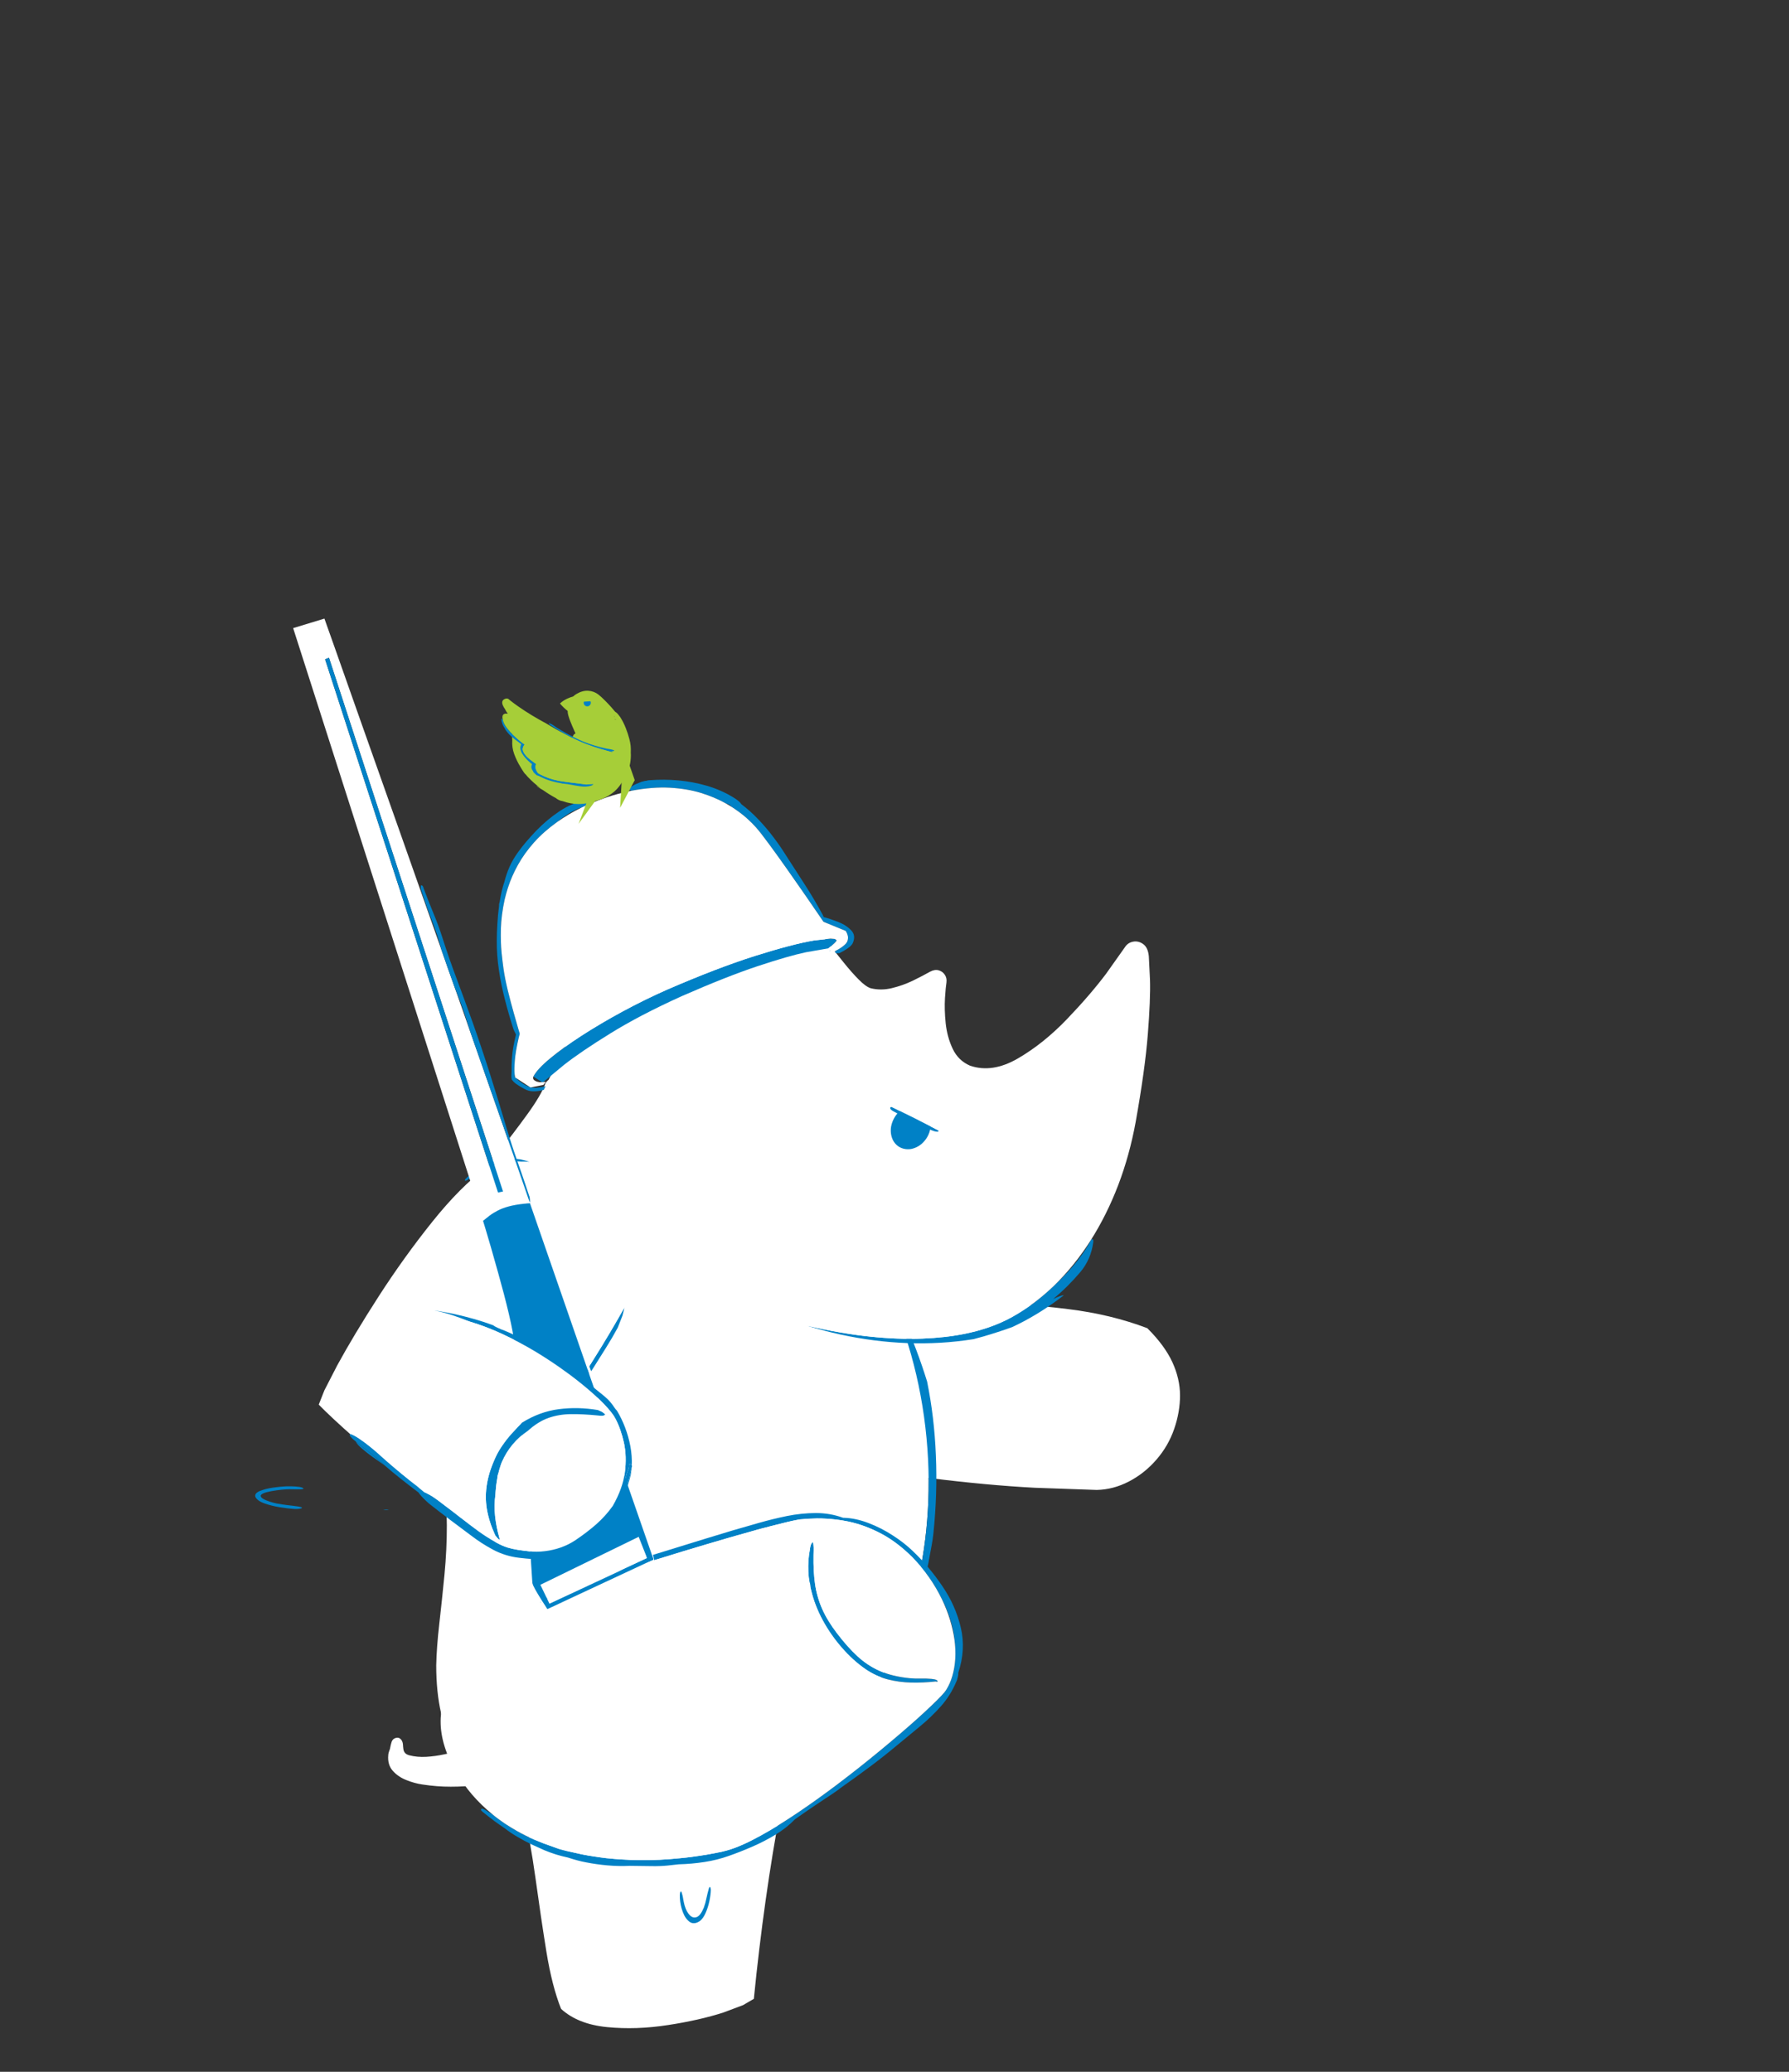 
<svg xmlns="http://www.w3.org/2000/svg" version="1.1" xmlns:xlink="http://www.w3.org/1999/xlink" preserveAspectRatio="none" x="0px" y="0px" width="760px" height="880px" viewBox="614 10 760 880">
<rect x="614" y="10" width="760" height="880" fill="#333333" stroke="none"/>
<defs>


<g id="Symbol_21_0_Layer0_0_FILL">
<path fill="#FFFFFF" stroke="none" d="
M 1131.55 490.6
Q 1119.35 482.3 1104.25 480.6 1089.2 478.95 1074.95 482.65 1060.7 486.3 1051.1 494 1041.45 501.7 1040.2 512.05 1040.65 525.3 1035.25 546.9 1029.8 568.5 1022.45 594.8 1015.15 621.15 1010 648.75 1004.85 676.35 1006 701.65 1012.75 715.85 1021 724.05 1029.3 732.25 1039 735.7 1048.7 739.15 1059.75 739.05 1070.95 738.95 1081.25 734.4 1091.55 729.9 1099.25 721.95 1106.95 714.05 1110.35 703.85
L 1120.95 665.15
Q 1128.6 635.25 1135.45 598.15 1142.3 561 1142.7 530.65 1143.15 500.25 1131.55 490.6 Z"/>
</g>

<g id="Layer0_1_FILL">
<path fill="#FFFFFF" stroke="none" d="
M 886.2 715.8
Q 859.05 716.25 842.5 718.6 844.5 748.4 844.8 778.2 845.1 808 843.8 838.4 842.5 868.85 839.7 900.55
L 846.45 904.2 859.25 908.25
Q 875.05 912.4 896.5 914.45 918 916.55 938.75 913.8 959.55 911.05 973.25 900.75 982.4 886.1 990.65 864.05 998.85 842 1007.45 817.15 1016.1 792.25 1026.3 769.1 1036.55 745.9 1049.7 728.9 1031.35 724.25 1003.3 721.15 975.25 718.1 944.3 716.75 913.35 715.35 886.2 715.8 Z"/>
</g>

<g id="Symbol_25_0_Layer0_0_FILL">
<path fill="#0081C6" stroke="none" d="
M 943.35 838.65
Q 942.15 836.05 941.4 832.95 940.6 829.9 939.6 827.1
L 939.2 826.4 938.9 826.25
Q 938.6 826.4 938.45 827.1 938.3 827.8 938.3 828.5 938.5 831.6 939.5 835.45 940.5 839.25 942.25 842.4 943.95 845.55 946.3 846.7 950.3 848.25 953.15 845.6 956 842.95 957.6 838.15 959.2 833.4 959.35 828.65 959.35 827.95 959.35 826.95 959.3 825.95 959.1 825.15 958.85 824.4 958.4 824.45 958.25 824.75 958.1 825.1
L 957.95 825.6
Q 957.35 827.6 957.1 829.8 956.8 831.95 956.3 834.1 955.15 838.55 953 841.25 950.85 843.95 948.25 843.6 945.7 843.25 943.35 838.65 Z"/>
</g>

<g id="Layer0_3_FILL">
<path fill="#FFFFFF" stroke="none" d="
M 917.35 691.3
Q 917.25 690.6 917.1 690.05 916.65 690.2 916.1 690.35
L 915.4 690.6
Q 902.65 694.6 889.65 697.7 876.65 700.8 863.65 703.85 858.7 705.1 853 706.3 847.3 707.55 841.6 707.9 835.85 708.25 830.8 706.95 828.85 706.4 828.05 705.4 827.25 704.45 827.05 703.05 826.85 701.65 826.75 699.85 826.45 697.45 824.85 696.3 823.25 695.2 821.05 696.45 819.85 697.3 819.45 698.85 819 700.35 818.75 701.7 818.65 702.1 818.6 702.5 818.5 702.9 818.4 703.3
L 818.25 703.6 818.05 704.2
Q 817.8 704.9 817.65 705.5 817.6 705.85 817.5 706.3
L 817.45 706.85
Q 816.9 712.95 820.3 716.8 823.7 720.65 828.95 722.7 834.2 724.8 839.25 725.5 848.5 726.9 857.3 726.85 866.1 726.85 875.35 725.65 884 724.55 892.7 723.15 901.35 721.75 909.9 719.85 912.4 719.3 914.85 718.55 917.3 717.85 919.65 717
L 920.6 716.7 921.1 716.4 921.25 715.95 921.3 714.95
Q 921.2 712.05 920.6 708.85 920.05 705.7 919.5 702.8 919.05 700.5 918.65 698.2 918.25 695.95 917.8 693.65
L 917.35 691.3 Z"/>
</g>

<g id="Layer0_4_FILL">
<path fill="#FFFFFF" stroke="none" d="
M 849.75 362.85
L 847.8 363.65 846.45 364.95
Q 843.3 372.05 833.85 382.8 824.4 393.6 812.7 405.7 801 417.8 791 428.9 781 440 776.7 447.8 772.7 456 769.8 475.9 766.85 495.8 765.4 520.25 763.95 544.75 764.5 566.65 765 588.5 767.9 600.7 770.7 612.45 770.1 627.05 769.45 641.6 767.15 656.95 764.8 672.35 762.4 686.4 760 700.45 759.25 711.2 757.7 743.5 769.5 764.15 781.25 784.8 802 796 822.8 807.15 848.25 811 873.75 814.8 899.65 813.45 909.45 812.95 918.85 811.95 928.25 810.95 937.05 809.5 939.65 809.1 942.15 808.65 944.65 808.2 947.05 807.7 980.05 801.05 1004.75 784.25 1029.45 767.5 1046.1 743.15 1062.75 718.8 1071.7 689.5 1074.95 678.9 1077.2 667.85 1079.45 656.85 1080.7 645.5 1080.9 644.1 1081 642.65 1081.15 641.25 1081.3 639.8 1083.55 614.1 1080.95 588.15 1078.35 562.15 1070.95 537.3 1063.6 512.45 1051.65 490.2 1043.55 475.05 1033.35 461.7 1023.15 448.35 1010.95 437.2
L 985.7 422.8
Q 962.15 409.6 931 393.7 899.8 377.75 875.15 368.3
L 864.1 364.5 855.65 362.7 849.75 362.85 Z"/>

<path fill="#0081C6" stroke="none" d="
M 937.65 812.05
Q 937.75 810.65 937.05 809.5 928.25 810.95 918.85 811.95 909.45 812.95 899.65 813.45 904.7 814.5 909.75 815.55 914.8 816.6 919.85 817.65 923.2 817.7 926.5 817.55 929.85 817.35 932.45 816.7 935.1 816.05 936.35 814.75 937.5 813.4 937.65 812.05
M 1051.95 489.95
L 1051.65 490.2
Q 1063.6 512.45 1070.95 537.3 1078.35 562.15 1080.95 588.15 1083.55 614.1 1081.3 639.8 1081.15 641.25 1081 642.65 1080.9 644.1 1080.7 645.5 1079.45 656.85 1077.2 667.85 1074.95 678.9 1071.7 689.5
L 1071.85 689.5
Q 1073.95 689.15 1075.45 687 1076.95 684.85 1078 682 1079.05 679.2 1079.65 676.85
L 1079.8 676.15
Q 1079.95 675.55 1080.05 675.05 1080.3 674.5 1080.4 673.8
L 1080.55 673.25 1080.6 672.95
Q 1081.5 669.5 1082.25 666.3 1083.05 663.05 1083.65 659.5 1087.45 635.75 1087.5 612.4 1087.6 589.1 1083.95 567.15 1078.45 547.1 1070.4 527.7 1062.4 508.3 1051.95 489.95 Z"/>
</g>

<g id="Symbol_62_0_Layer0_0_FILL">
<path fill="#0081C6" stroke="none" d="
M 1164.9 393.25
Q 1164.9 392.6 1164.7 391.9 1164.55 391.2 1163.8 391.25 1163.2 391.6 1163 392.35 1162.75 393.15 1162.65 393.5 1160.65 398.8 1157.7 404.15 1154.75 409.5 1151.25 414.55 1147.75 419.6 1144.05 424.1 1138.7 430.95 1132.7 436.95 1126.65 442.95 1119.95 448.05 1116.55 450.65 1112.65 453.05 1108.8 455.45 1104.4 457.65 1101.15 459.25 1097.6 460.8 1094.05 462.3 1090.2 463.7 1084.05 465.9 1077.15 467.75 1070.2 469.6 1062.6 471.05 1046.75 474.1 1027.75 475.1 1008.75 476.1 986.65 474.75
L 986.2 474.75
Q 986 474.75 985.85 474.7 985.65 474.7 985.45 474.7
L 986.9 474.9
Q 991.9 475.5 996.9 475.95 1001.9 476.45 1006.9 476.7
L 1007.85 476.8
Q 1008.05 476.8 1008.25 476.8
L 1008.6 476.8
Q 1030.95 477.95 1053.15 475.4 1075.35 472.8 1096.5 466.2 1098 465.55 1099.5 464.9 1101 464.25 1102.5 463.6 1107.3 461.45 1111.85 459.2 1116.4 457 1120.8 454.65 1122.55 453.5 1124.3 452.3 1126.05 451.1 1127.8 449.85 1134 445.35 1139.9 440.25 1145.8 435.1 1151.35 429.45
L 1150.3 429.7 1148.7 430.45
Q 1146.85 431.45 1144.65 432.9 1148.8 428.4 1152.6 423.4 1156.35 418.45 1159.75 413.05 1162.5 408.6 1163.8 403.6 1165.1 398.55 1164.9 393.25 Z"/>

<path fill="#FFFFFF" stroke="none" d="
M 1122.8 255.7
Q 1110 273.4 1094.75 285.3 1079.5 297.2 1063.95 294.65 1055.65 292.65 1050.65 285.8 1045.7 279 1043.2 270.45 1040.75 261.95 1039.95 254.7 1039.2 247.5 1039.2 244.7 1039.1 241.9 1037.25 240.05 1035.45 238.2 1032.75 237.9 1030 237.6 1027.25 239.6 1022.9 242.9 1016.85 247 1010.75 251.05 1003.75 253.85 996.8 256.6 989.75 256.05 986.3 255.55 980.9 251.8 975.45 248.05 969 242.55 962.55 237.1 956.1 231.5 949.65 225.85 944.15 221.65 939.8 218.15 928.8 215.2 917.8 212.2 901.4 212.95 884.95 213.7 864.2 221.35 849.8 227.1 840.35 234.2 830.9 241.3 825.95 247.15
L 822 251.95 820.15 254.8
Q 816.25 262.3 810.05 279.1 803.9 295.9 797.55 314.65 791.2 333.4 786.9 346.75
L 782.4 360.7 784.7 367.7
Q 786.85 374.25 792.8 384.7 798.7 395.1 810.25 407.25 821.75 419.4 840.75 431.1 864.35 445.05 887.95 453.8 911.55 462.55 931.45 467.05 951.35 471.55 963.95 472.8 969.5 473.45 974.9 473.9 980.25 474.35 985.45 474.7 985.65 474.7 985.85 474.7 986 474.75 986.2 474.75
L 986.65 474.75
Q 1008.75 476.1 1027.75 475.1 1046.75 474.1 1062.6 471.05 1070.2 469.6 1077.15 467.75 1084.05 465.9 1090.2 463.7 1094.05 462.3 1097.6 460.8 1101.15 459.25 1104.4 457.65 1108.8 455.45 1112.65 453.05 1116.55 450.65 1119.95 448.05 1126.65 442.95 1132.7 436.95 1138.7 430.95 1144.05 424.1 1155.2 409.65 1163.05 392.1 1170.85 374.55 1175.1 354.65 1179.3 334.75 1179.65 313.25 1180.05 279.35 1178 256.95 1175.95 234.6 1173.45 222.6
L 1170.05 207.8
Q 1168.55 202.4 1165.05 200.7 1161.55 199 1158.1 200.15 1154.65 201.3 1153.2 204.55
L 1143.75 223.05
Q 1135.55 238 1122.8 255.7 Z"/>
</g>

<g id="Symbol_28_0_Layer0_0_FILL">
<path fill="#0081C6" stroke="none" d="
M 1017.45 346.15
Q 1018.85 343.35 1019.4 339.95 1019.9 336.55 1019.4 333.5 1018.95 330.45 1017.65 328.05 1016.3 325.6 1014.3 324.05 1012.3 322.55 1009.75 322.2 1007.25 321.9 1004.85 322.9 1002.45 323.85 1000.45 325.9 998.4 327.9 997 330.7 995.65 333.55 995.1 336.9 994.55 340.3 995.05 343.35 995.55 346.4 996.85 348.85 998.15 351.3 1000.15 352.8 1002.2 354.35 1004.7 354.65 1007.25 354.95 1009.65 354 1012 353 1014.05 351 1016.05 349 1017.45 346.15 Z"/>
</g>

<g id="Symbol_29_0_Layer0_0_FILL">
<path fill="#0081C6" stroke="none" d="
M 1030.1 321.85
Q 1021.85 320.25 1013.45 318.7 1005.05 317.2 997.2 315.9 996.25 316.35 996.65 317.05 997.05 317.75 998.8 318.2 1005.4 319.7 1012.25 320.7 1019.1 321.75 1025.8 322.95 1026.4 323.05 1027.6 323.05 1028.8 323.05 1029.65 322.8 1030.5 322.55 1030.1 321.85 Z"/>

<path fill="#FFFFFF" stroke="none" d="
M 1003.4 280.35
Q 996.4 283.45 991.75 289.2 987.1 295 984.25 301.55 981.4 308.05 979.7 313.45 983.55 313.9 988 314.5 992.4 315.15 997.2 315.9 1005.05 317.2 1013.45 318.7 1021.85 320.25 1030.1 321.85 1034 322.6 1037.8 323.35 1041.6 324.1 1045.15 324.8 1046.1 318.35 1045.95 311.15 1045.8 303.9 1043.5 297.2 1041.15 290.45 1035.6 285.55 1030.1 280.6 1020.3 278.8 1010.35 277.3 1003.4 280.35 Z"/>
</g>

<g id="Symbol_30_0_Layer0_0_FILL">
<path fill="#0081C6" stroke="none" d="
M 829.15 132.95
L 827.9 133
Q 818.8 134.15 809.85 139.5 800.9 144.8 793.1 152.1 785.3 159.4 779.75 166.3 775.65 171.4 773.2 176.3 770.8 181.15 769.2 186.3 767.95 189.45 766.95 192.9 765.95 196.4 765.2 200.1
L 764.75 201.5
Q 764.55 202.25 764.6 202.95 763.45 209.2 762.8 215.35 762.1 221.5 761.8 227 761.2 237.2 762.25 247.6 763.25 258 765.4 268.35 767.5 278.7 770.15 288.65
L 770.7 290.25
Q 771.15 291.45 771.8 292.8 770.45 297.35 769.5 301.4 768.6 305.4 768.1 309.55 767.6 313.65 767.45 318.45 767.35 319.6 767.2 320.8 767.05 322 767.2 323.15 767.2 323.3 767.25 323.7 767.3 324.1 767.65 324.3 768.5 325.7 770.15 327 771.8 328.3 773.35 329.3 774.9 330.3 775.6 330.7 778.5 332.65 782 332.8 785.55 333 789.25 332.1 789.45 331.5 789.7 331 789.95 330.5 790.35 330.1 790.4 330 790.5 329.9 790.6 329.8 790.65 329.7 789.05 330.05 787.45 330.2 785.85 330.4 784.35 330.45 783.4 330.5 782.4 330.35 781.4 330.2 780.45 329.95
L 780 330 779.45 329.6
Q 776.75 328.55 774.4 326.75 772.05 325 770.25 322.9
L 769.7 322.5 769.65 322.15
Q 769.55 322.05 769.45 321.95 769.35 321.8 769.2 321.7 769.3 321.25 769.35 320.8 769.45 320.4 769.45 320 769.25 317.25 770.05 311.05 770.8 304.85 773.65 294.85 773.85 294.3 774 293.7 774.2 293.1 774.4 292.5
L 774.25 291.6
Q 774.05 290.9 773.8 289.7 772.8 285.55 771.05 277.9 769.3 270.25 767.65 261.75 766.05 253.25 765.45 246.55 765.1 242.8 764.7 235.65 764.35 228.45 765.05 218.95 765.8 209.45 768.7 198.75 769.3 196.75 769.95 194.75 770.6 192.75 771.4 190.7 774.35 182.9 779.15 175.2 783.95 167.5 791 160.3 798.1 153.1 807.85 146.85 811.4 144.2 814.9 142.15 818.4 140.1 821.75 138.8 822.5 138.5 823.45 138.2 824.45 137.95 825.5 137.6 826.6 137.15 827.75 136.7 828.9 136.2 830.1 135.75 830.85 135.25 831.05 134.65 831.25 134 830.75 133.25 830.05 132.9 829.15 132.95
M 993.1 245.5
L 992.95 245.4
Q 992.8 245.5 992.65 245.6 992.45 245.7 992.3 245.8
L 992 246.05 993.1 245.5
M 988.5 220.1
Q 983.3 209.2 977.05 198.4 970.8 187.55 964.75 177 961.55 171.25 957.15 164.8 952.8 158.35 947.45 152.15 942.15 145.95 936.2 141 935.7 140 934.55 138.9 933.4 137.85 932.25 137 931.1 136.15 930.55 135.8 922.6 130.4 913.05 127.05 903.5 123.75 893.45 122.3 883.4 120.9 873.9 121.15
L 872.85 121.15
Q 872.05 121.15 871.45 121.4 871.05 121.35 870.55 121.45
L 869.95 121.5
Q 869.4 121.6 868.85 121.75 868.3 121.85 867.75 121.95
L 864.2 123.2
Q 861.45 124.25 859.8 125.55 858.1 126.85 860.5 127.8 875.15 125.8 887.15 127.05 899.15 128.35 908.65 131.8 918.15 135.3 925.25 139.8 925.9 140.05 926.55 140.35 927.2 140.6 927.85 140.85 928.25 141.3 928.7 141.75 929.1 142.2 929.55 142.65 935.4 146.9 939.35 150.8 943.3 154.75 945.45 157.5 948.55 161.35 954 169.65 959.5 177.95 965.8 187.95 972.1 197.9 977.65 206.9 983.2 215.9 986.4 221.15 987.7 223.2 988.35 224.35
L 989.05 225.45 1004.05 232.5 1004.25 232.75 1004.6 233.5
Q 1005.1 234.45 1005.4 236.05 1005.65 237.65 1005 239.55 1004.4 241 1002.7 242.3 1001.05 243.65 999.15 244.65 997.2 245.65 995.9 246.25 996.1 246.55 996.25 246.95 996.35 247.3 996.45 247.75 997.05 247.65 997.7 247.65 998.3 247.65 998.95 247.75 1002.15 246.4 1004.8 244.75 1007.45 243.1 1008.45 241.5 1011.25 236.2 1007.95 232.35 1004.6 228.45 999 225.95 993.35 223.45 989.3 222.15 989.15 221.7 988.95 221.15 988.75 220.65 988.5 220.1 Z"/>

<path fill="#0081C6" stroke="none" d="
M 975.7 245.95
L 991.5 244 993.45 242.6
Q 994.8 241.6 996.1 240.45 997.35 239.35 997.5 238.7
L 996.3 237.75 993.3 237.35 981.85 238.05
Q 966.75 239.8 940.1 246.75 913.45 253.75 878.1 267 862.3 273.05 846.55 280.55 830.85 288.05 817.3 295.85 803.8 303.65 794.55 310.6 785.25 317.55 782.4 322.5
L 782.35 322.55
Q 784.1 323.8 785.65 324.9 787.15 326.05 788.1 326.7
L 789.05 326.7 804 315.55
Q 816.15 306.95 837.25 295.35 858.35 283.7 888 272.05 920.05 259.9 941.75 253.9 963.45 247.9 975.7 245.95 Z"/>

<path fill="#FFFFFF" stroke="none" d="
M 986.4 221.15
Q 983.2 215.9 977.65 206.9 972.1 197.9 965.8 187.95 959.5 177.95 954 169.65 948.55 161.35 945.45 157.5 943.3 154.75 939.35 150.8 935.4 146.9 929.55 142.65 928.55 141.95 927.45 141.2 926.4 140.5 925.25 139.8 918.15 135.3 908.65 131.8 899.15 128.35 887.15 127.05 875.15 125.8 860.5 127.8 854.25 128.7 847.5 130.35 840.7 132.05 833.45 134.55 832.6 134.85 831.75 135.15 830.9 135.45 830.1 135.75 828.9 136.2 827.75 136.7 826.6 137.15 825.5 137.6 820.6 139.7 816.2 142 811.8 144.35 807.85 146.85 798.1 153.1 791 160.3 783.95 167.5 779.15 175.2 774.35 182.9 771.4 190.7 770.6 192.75 769.95 194.75 769.3 196.75 768.7 198.75 765.8 209.45 765.05 218.95 764.35 228.45 764.7 235.65 765.1 242.8 765.45 246.55 766.05 253.25 767.65 261.75 769.3 270.25 771.05 277.9 772.8 285.55 773.8 289.7 774.05 290.9 774.25 291.6
L 774.4 292.5
Q 774.2 293.1 774 293.7 773.85 294.3 773.65 294.85 770.8 304.85 770.05 311.05 769.25 317.25 769.45 320 769.5 320.85 769.55 321.4 769.6 321.95 769.65 322.15
L 769.7 322.5 770.25 322.9 779.45 329.6 780 330 780.45 329.95 789 328.7 790.8 326.7 789.05 326.7 788.1 326.7 786.6 326.7 785.2 326.35
Q 783.9 326 782.85 325.1 781.8 324.2 782.35 322.55
L 782.4 322.5
Q 785.25 317.55 794.55 310.6 803.8 303.65 817.3 295.85 830.85 288.05 846.55 280.55 862.3 273.05 878.1 267 913.45 253.75 940.1 246.75 966.75 239.8 981.85 238.05
L 993.3 237.35 996.3 237.75 997.5 238.7
Q 997.35 239.35 996.1 240.45 994.8 241.6 993.45 242.6
L 991.5 244 991.3 244.15 992.95 245.4 993.1 245.5 994.7 246.75 995 246.6
Q 995.35 246.5 995.9 246.25 997.2 245.65 999.15 244.65 1001.05 243.65 1002.7 242.3 1004.4 241 1005 239.55 1005.65 237.65 1005.4 236.05 1005.1 234.45 1004.6 233.5
L 1004.25 232.75 1004.05 232.5 989.05 225.45 988.35 224.35
Q 987.7 223.2 986.4 221.15 Z"/>
</g>

<g id="Symbol_46_0_Layer0_0_FILL">
<path fill="#a6ce38" stroke="none" d="
M 957.25 636.4
L 900.4 636.15 928.35 847.5 957.25 636.4 Z"/>
</g>

<g id="Symbol_64_0_Layer0_0_FILL">
<path fill="#a6ce38" stroke="none" d="
M 1058.4 706.4
L 1005.45 685.75 1007.35 780.65 966.3 858.2 1050.4 793.3 1058.4 706.4 Z"/>
</g>

<g id="Symbol_38_0_Layer0_0_FILL">
<path fill="#a6ce38" stroke="none" d="
M 1014.75 275.85
Q 1000.7 265.35 978.7 264.45 965.05 264.3 954.95 269.2 944.9 274.05 937.95 281.55 930.95 289 926.65 296.7 922.3 305.1 918.55 323.15 914.85 341.25 912.45 357.55
L 909.7 377.1 913.4 380.25 923.7 383.7
Q 937.3 387.3 954 389.95 970.7 392.65 980.35 392.95 989.8 393 1004.8 390.4 1019.75 387.85 1032.65 383.7 1045.55 379.6 1048.75 375
L 1046.55 357.15
Q 1044.5 343.75 1041.25 328.3 1038.05 312.85 1034.4 302.15 1028.8 286.3 1014.75 275.85 Z"/>
</g>

<g id="Symbol_39_0_Layer0_0_FILL">
<path fill="#a6ce38" stroke="none" d="
M 1051.9 298
Q 1043.95 305.65 1042.2 316.25 1040.45 326.85 1044.65 335.9 1048.9 344.9 1058.95 347.7 1063.6 345.65 1073.55 338.2 1083.5 330.75 1091.75 319.05
L 1090 317.5 1085.15 314.1
Q 1078.8 309.75 1069.65 304.9 1060.45 300.05 1051.9 298 Z"/>
</g>

<g id="Layer0_13_FILL">
<path fill="#a6ce38" stroke="none" d="
M 910.85 427.9
Q 910.65 427.75 910.4 427.7 910.2 427.7 910 427.75 909.95 429.6 909.85 431.35 909.75 433.1 909.6 434.8
L 910.8 431.55
Q 911.65 429.25 910.85 427.9
M 838.75 539.6
Q 838.15 540.35 837.5 541.1 832.3 547.45 827.55 554.65 822.85 561.85 820.7 569.35 820.55 570 820.4 570.65 820.25 571.3 820.15 571.95 819.55 575.4 819.95 578.85 820.35 582.25 821.95 585.55 825.65 579.45 829.1 573.1 832.5 566.8 836.2 560.6
L 840.75 554.4
Q 844.15 549.6 845.8 543.9 847.4 538.2 843.2 534
L 843.1 534.15 842.95 534.3 842.95 534.35 842.8 534.5
Q 842.15 535.35 841.45 536.25 840.7 537.15 839.95 538.05
L 838.75 539.6
M 1038.85 352.65
Q 1030.35 347.3 1020.25 343 1005.15 336.45 987.35 331.15 969.55 325.85 953.25 324.2
L 951.65 323.95
Q 950.35 323.8 949.25 323.9 946.55 323.9 941.2 323.8 935.85 323.7 931.55 324.95 928.95 325.4 927.65 328.1 926.35 330.8 925.85 333.7 922.5 352.5 922.05 372 921.55 391.5 918.45 410.35 917 417.75 914.55 424.75 912.1 431.75 909.25 438.55 909.05 439.95 908.9 441.3 908.7 442.65 908.5 443.95
L 908.5 444
Q 908.15 446.35 907.8 448.6
L 907.1 453.05
Q 906.9 454.05 906.75 455.05 906.6 456.05 906.45 457.05 906.4 457.65 906.3 458.3 906.2 458.9 906.15 459.55 905.95 461.15 905.8 462.75 905.65 464.35 905.55 466 905.55 466.35 905.55 466.75 905.55 467.15 905.55 467.55 905.55 467.65 905.6 467.75
L 905.7 468
Q 906.15 469.3 906.7 470.6 907.25 471.9 907.9 473.2 907.95 473.35 908 473.5 908.1 473.65 908.15 473.8 908.45 474.4 908.8 475 909.15 475.65 909.45 476.25 909.75 476.75 910 477.25 910.3 477.7 910.6 478.2 911.7 484.1 913.8 490.35 915.85 496.6 918.75 503.85 923.4 515.85 929.65 526.5 935.9 537.15 944.05 545.95 943.8 546.95 943.4 547.8 942.95 548.65 942.4 549.4 942.35 549.45 942.25 549.55 942.2 549.65 942.15 549.7 943.5 550.8 944.8 551.8 946.1 552.8 947.35 553.7 947.15 553.95 946.95 554.3 946.8 554.6 946.6 555.05 945.85 556.6 944.75 558.25 943.7 559.85 943 561.65 941.4 566.45 938.7 570.15 936 573.85 932.5 576.7 928.55 578.9 924.75 581.2 920.95 583.5 917.35 585.9 916.85 586.2 916.3 586.45 915.75 586.7 915.25 586.95 908.3 590.2 898.25 596.75 888.2 603.35 879.9 611.5 880.1 611.25 880.2 610.95 880.35 610.7 880.45 610.4 879.85 609.9 879.1 610.2 878.4 610.5 878.05 610.65 870.3 612 862.75 610 855.2 607.95 847.85 605.9 843.9 604.9 840.55 603.85 837.2 602.8 834.35 601.6 833.15 601 832 600.4 830.8 599.8 829.55 599.15 828.8 598.7 828.05 598.2 827.35 597.75 826.6 597.2 825.8 596.4 825 595.6 824.2 594.75 823.5 593.9 823.35 593.8 823.25 593.65 823.15 593.55 823.05 593.45 820.05 591.35 817.95 587.85 815.85 584.3 815.15 581.3 814.7 579.4 814.6 577.45 814.5 575.5 814.7 573.55 814.85 572 815.15 570.4 815.5 568.85 815.95 567.25 816.5 565.45 817.2 563.6 817.95 561.75 818.85 559.9 819.7 558.05 820.75 556.25 821.75 554.4 822.85 552.65 824.1 550.7 825.4 548.75 826.7 546.85 828.05 545 828.6 544.25 829.15 543.55 829.7 542.8 830.25 542.1 831 541.05 831.8 540 832.6 539 833.4 538 834.15 537.1 834.85 536.2 835.55 535.3 836.25 534.45 836.45 534.2 836.65 533.95 836.85 533.7 837.05 533.45 833.45 533.9 830.2 535.5 826.95 537.1 824.1 539.55
L 824 539.6
Q 822.6 540.6 821.35 541.6 820.1 542.6 818.9 543.65 805 551.5 795.75 563.9 786.45 576.3 784.2 592.45 783.75 596.1 784.05 599.4 784.4 602.7 785.4 605.7 785.25 605.6 785.15 605.5 785 605.45 784.9 605.35 784.7 605.35 784.45 605.25 784.2 605.15 784.05 605.3 783.4 607.05 785.2 608.95 787 610.85 788.5 612.3
L 789.25 613.1
Q 792 617 795.8 620.2 799.6 623.45 804.1 626.15 820.1 640.7 840.75 647.35 861.45 654 882.85 656.4 885.9 656.8 891.5 657.5 897.1 658.15 902.55 658.45 908 658.75 910.6 658.05 910.7 658 910.85 658 910.95 657.95 911.1 657.9 914.1 657.9 916.95 657.75 919.8 657.6 922.45 657.35 934.5 656.15 946.8 653.9 959.15 651.65 971.5 648.4 969.1 649.35 966.7 650.2 964.25 651.1 961.8 651.85 961.2 651.95 960.3 652.15 959.45 652.3 959.45 652.85 960.45 652.9 961.6 652.7
L 963.1 652.4
Q 967.85 650.95 972.5 649.2 977.15 647.45 981.75 645.55 992.55 642.35 1003 638.5 1013.5 634.65 1023.4 630.25 1029.25 628.85 1034.5 626.3 1039.8 623.8 1044.45 619.25 1066.45 605.45 1081.35 586.35 1096.2 567.25 1103.45 544.65 1108.5 533.85 1111.95 522.85 1115.35 511.9 1116.85 501.2 1117 500 1117.15 498.8 1117.25 497.65 1117.35 496.5 1119.9 476 1114.7 456 1109.55 436 1098.9 414.6 1091.3 399.15 1080.15 386.75 1069 374.35 1055.2 364.9 1047.3 357.95 1038.85 352.65
M 946.2 339.8
Q 946 339.4 945.75 339.05 946.6 339.25 947.45 339.45 948.25 339.65 949.1 339.85 948.45 340 947.8 340.2 947.15 340.4 946.55 340.65 946.4 340.25 946.2 339.8
M 908.3 468.65
L 908.25 468.25
Q 908.25 468 908.25 467.8
L 908.45 467.75
Q 908.4 467.95 908.35 468.2
L 908.3 468.65
M 958.4 564.3
Q 955.85 565.35 953.2 566.55 953.8 564.3 953.55 562.1 953.3 559.9 952.1 557.85 951.8 557.4 951.55 556.95
L 951 556
Q 953.2 557.15 955.7 558.2 958.15 559.25 960.85 560.15
L 961.65 560.65
Q 962.05 560.9 962.45 561.15
L 962.95 561.75
Q 963.15 562 963.4 562.3 960.95 563.25 958.4 564.3
M 937.9 337.75
L 937.75 335.95
Q 938.1 336.15 938.5 336.3 938.85 336.45 939.2 336.6 938.75 336.8 938.45 337.1 938.1 337.4 937.9 337.75 Z"/>

<path fill="#0081C6" stroke="none" d="
M 853.9 519.75
L 855.15 519.2
Q 856.05 518.85 856.6 518.25 856.65 518 856.5 517.85 856.4 517.7 856.25 517.55 855.8 517.3 855.1 517.25 854.4 517.2 854.1 517.25 850.45 518.1 847.05 521.55 843.65 524.95 841.45 527.95 840.45 529.2 839.35 530.6 838.25 532 837.05 533.45 836.85 533.7 836.65 533.95 836.45 534.2 836.25 534.45 835.55 535.3 834.85 536.2 834.15 537.1 833.4 538 832.6 539 831.8 540 831 541.05 830.25 542.1 829.7 542.8 829.15 543.55 828.6 544.25 828.05 545 826.7 546.85 825.4 548.75 824.1 550.7 822.85 552.65 821.75 554.4 820.75 556.25 819.7 558.05 818.85 559.9 817.95 561.75 817.2 563.6 816.5 565.45 815.95 567.25 815.5 568.85 815.15 570.4 814.85 572 814.7 573.55 814.5 575.5 814.6 577.45 814.7 579.4 815.15 581.3 815.85 584.3 817.95 587.85 820.05 591.35 823.05 593.45 824.3 594.2 825.6 594.55 826.9 594.85 828.25 594.5 828.2 593.55 827.35 592.7 826.55 591.9 826.15 591.55 824.8 590.1 823.75 588.6 822.7 587.1 821.95 585.55 820.35 582.25 819.95 578.85 819.55 575.4 820.15 571.95 820.25 571.3 820.4 570.65 820.55 570 820.7 569.35 822.85 561.85 827.55 554.65 832.3 547.45 837.5 541.1 838.15 540.35 838.75 539.6
L 839.95 538.05
Q 840.7 537.15 841.45 536.25 842.15 535.35 842.8 534.5
L 842.95 534.35 842.95 534.3 843.1 534.15 843.2 534
Q 845.45 530.85 848.55 526.35 851.6 521.85 853.9 519.75 Z"/>
</g>

<g id="Symbol_106_0_Layer0_0_FILL">
<path fill="#0081C6" stroke="none" d="
M 1010.6 309.3
L 1009.6 307.45 1008.25 305.8 1006.65 304.45 1004.75 303.45 1002.75 302.85 1000.6 302.65 998.5 302.85 996.5 303.45 994.6 304.45 993 305.8 991.65 307.45 990.65 309.3 990 311.35 989.8 313.45 990 315.55 990.65 317.6 991.65 319.45 993 321.1 994.6 322.45 996.5 323.45 998.5 324.05 1000.6 324.25 1002.75 324.05 1004.75 323.45 1006.65 322.45 1008.25 321.1 1009.6 319.45 1010.6 317.6 1011.25 315.55 1011.45 313.45 1011.25 311.35 1010.6 309.3 Z"/>
</g>

<g id="Symbol_42_0_Layer0_0_FILL">
<path fill="#a6ce38" stroke="none" d="
M 1002.55 287.3
Q 993.7 287.75 989.4 294.25 985.1 300.8 984.25 308.95
L 1019.7 309.2 1018.65 303.5
Q 1017.5 298.2 1013.85 292.9 1010.15 287.65 1002.55 287.3 Z"/>
</g>

<g id="Symbol_86_0_Layer0_0_FILL">
<path fill="#0081C6" stroke="none" d="
M 839.45 476.85
Q 825.1 469.8 812.05 461.3 806.5 457.65 801.6 453.75 796.65 449.9 792.65 445.85 789.1 442.3 786.4 438.65 783.7 435 782.05 431.25
L 781.95 431.15 781.9 431.1 780.65 430.35
Q 779.6 429.75 778.6 429.4 777.95 428.8 776.9 428.3 775.9 427.8 775.05 428.35 774.4 428.85 774.65 429.5 774.95 430.1 775.15 430.55 777.15 436.65 780.3 441.5 783.4 446.35 787.45 451.15 790.3 454.55 793.8 457.65 797.3 460.8 801.35 463.65 802.2 464.75 802.9 465.55 803.65 466.35 804.2 466.85 819.15 479.25 837.95 487.3 856.7 495.35 875.3 500.95 878.75 502.1 882.5 503.5 886.25 504.95 889.9 506.05 889.15 510.95 889.6 515.85 890.1 520.75 891.5 524.15 895.9 534.45 905.85 542.95 915.75 551.4 927.5 557.9 939.3 564.4 949.3 568.6 952.4 569.95 955.05 570.85 957.75 571.8 960.35 572.4 959.8 583.05 963.25 589.1 966.75 595.15 974.05 600.2 975.7 602.7 978.55 604.55 981.45 606.4 985.15 607.75 988.4 609.6 993.1 611.25 997.85 612.9 1000.7 611.4 1002.05 611.85 1003.1 612.05 1004.2 612.2 1004.85 612.05
L 1004.9 612
Q 1007.6 612.4 1009.95 612.7 1012.3 613 1014.15 613.25 1037.6 616.75 1061.4 615.85 1085.25 614.9 1108.9 610.9 1109 611.25 1109.2 611.55 1109.45 611.9 1109.75 612.25 1110.25 612.7 1110.35 612.15
L 1110.4 611.4
Q 1110.8 611.1 1111.35 610.85 1111.9 610.55 1112.55 610.3 1118.1 609.3 1123.6 608.25 1129.1 607.15 1134.55 606 1137 605.7 1139.05 605.4 1141.1 605.15 1142.55 604.95 1164.05 602.3 1188 597.95 1211.95 593.65 1230.2 581.25 1231.8 580.05 1234.55 576.85 1237.3 573.65 1237.1 572 1236.95 571.75 1236.55 571.55 1236.15 571.4 1235.75 571.4
L 1235.7 571.85 1235.4 572
Q 1235.2 572.05 1235.05 572.1 1233.55 572.7 1232.05 573.25 1230.55 573.85 1229.05 574.4 1228.3 574.7 1227.55 574.95
L 1226.05 575.55
Q 1221.6 577.5 1217.3 579.45 1213.05 581.4 1208.7 583.3 1205.65 583.75 1202.6 584.25 1199.55 584.75 1196.55 585.3 1195.5 585.45 1194.45 585.65 1193.35 585.85 1192.35 586 1179.9 588.3 1167.55 590.8 1155.2 593.3 1142.85 595.8 1131.85 598.05 1120.75 600.1 1109.7 602.15 1098.55 603.9 1097.45 604.05 1096.35 604.2 1095.3 604.35 1094.2 604.5 1092.9 604.7 1091.6 604.85 1090.3 605.05 1089 605.2 1068 607.8 1047.8 607.4 1027.6 607 1006.8 603.75 1004.5 603.35 1002.15 603 999.85 602.6 997.5 602.15
L 997.2 602.1
Q 997.1 602.1 996.95 602.05 993.4 599.8 990.55 597.25 987.7 594.65 985.45 591.65 982.2 588.4 980 584.25 977.8 580.1 977 575 976.95 574.7 976.9 574.4 976.85 574.1 976.85 573.85 976.8 573.55 976.8 573.25 976.75 573 976.75 572.7 976.7 572.5 976.7 572.3 976.7 572.1 976.65 571.9 976.65 571.25 976.7 570.4 976.75 569.55 976.95 568.65
L 977 568.45
Q 976.8 568.4 976.6 568.35
L 976.15 568.3 976.1 568.15
Q 976.05 567.9 975.8 567.6 975.55 567.35 975.2 567.05 975.1 566.85 975.05 566.65 974.95 566.4 974.85 566.2 973.9 565.9 972.95 565.6
L 966.45 563.5
Q 964.15 562.8 961.75 562 958.3 560.9 954.8 559.7 951.25 558.55 947.7 557.25 943.75 555.8 939.8 554.15 935.9 552.55 932.1 550.75 927.9 548.75 924.05 546.45 920.15 544.2 916.65 541.6 913.55 539.3 910.9 536.75 908.2 534.2 906.05 531.3 904.85 529.7 903.8 528 902.8 526.25 901.95 524.45 901.6 522.95 901.4 521.4 901.2 519.85 901.1 518.2 901.05 516.4 901.1 514.6 901.2 512.85 901.45 511.15 901.55 510.65 901.65 510.2 901.75 509.7 901.85 509.25 902 508.7 902.15 508.15 902.35 507.6 902.55 507.1 902.55 506.65 902.55 506.2 902.6 505.75 902.6 505.35 902.75 505.15 902.75 504.9 902.8 504.7 902.7 504.45 902.75 503.95 902.8 503.5 902.85 503 902.95 502.5 902.65 502.45 902.35 502.35
L 901.75 502.2
Q 901.1 502 900.5 501.8 899.85 501.6 899.25 501.45 899.05 501.4 898.85 501.3
L 898.5 501.2
Q 897.95 501.05 897.45 500.9
L 896.1 500.45 895.85 500.4
Q 895.25 500.2 894.7 500
L 892.15 499.2
Q 889.15 498.15 886.05 497.05 883 495.9 879.95 494.7 876.95 493.5 873.55 492.15 870.1 490.75 866.35 489.15 853.8 483.9 839.45 476.85
M 974.8 385.05
Q 977.05 387.65 983.3 389.35 989.55 391.1 993.15 391.95 1009.25 396.35 1025.5 400 1041.75 403.6 1058.15 406.6 1068.45 408.45 1078.8 410.1 1089.15 411.75 1099.55 413.2 1107.95 414.35 1116.2 415.25 1124.5 416.15 1132.65 416.8 1138.2 417.3 1143.75 417.65 1149.25 418 1154.8 418.25 1170.4 419 1186.2 419.15 1202 419.25 1218.25 418.85 1229.45 418.55 1240.6 417.95 1251.8 417.4 1263 416.85
L 1267.65 416.6
Q 1271.35 416.3 1272.6 414.85 1272.45 414.35 1271.95 414.35
L 1271.3 414.3
Q 1271.1 414.25 1270.85 414.15 1270.65 414.1 1270.4 414 1269.35 413.7 1268.1 413.55 1266.85 413.35 1265.5 413.25 1266.05 413.15 1266.6 413 1267.15 412.9 1267.75 412.8 1269.5 412.4 1272.9 411 1276.25 409.55 1277.05 408.05 1277.4 407.05 1277.1 406.7 1276.85 406.35 1275.9 406.5 1275 406.4 1273.95 406.25
L 1272.6 406.1
Q 1266.45 405.75 1258.3 407.1 1250.2 408.5 1243.8 409.35 1217.85 412.3 1190.25 413.05 1162.7 413.8 1135.7 411.9 1127.65 411.15 1119.5 410.2 1111.35 409.25 1103.15 408.15
L 1102.5 408.05
Q 1079.7 404.95 1057.05 400.7 1034.4 396.45 1012.5 391 1004.6 388.85 995.55 386.1 986.5 383.3 978.7 382.95
L 977.55 382.8
Q 976.65 382.65 975.85 382.8 975.45 383.15 974.9 383.2 974.3 383.3 974.05 383.8 974.05 384.3 974.35 384.65
L 974.8 385.05 Z"/>

<path fill="#a6ce38" stroke="none" d="
M 1301.9 418.3
L 1305.35 415.15
Q 1306.35 412.15 1299.1 411.45 1292.05 412.35 1285.3 413 1278.55 413.7 1272.65 413.9 1272.35 413.9 1272.1 413.9
L 1271.6 413.9
Q 1271.3 413.95 1271 413.95 1270.7 414 1270.4 414 1270.65 414.1 1270.85 414.15 1271.1 414.25 1271.3 414.3
L 1271.95 414.35
Q 1272.45 414.35 1272.6 414.85 1271.35 416.3 1267.65 416.6
L 1263 416.85
Q 1251.8 417.4 1240.6 417.95 1229.45 418.55 1218.25 418.85 1202 419.25 1186.2 419.15 1170.4 419 1154.8 418.25 1149.25 418 1143.75 417.65 1138.2 417.3 1132.65 416.8 1124.5 416.15 1116.2 415.25 1107.95 414.35 1099.55 413.2 1089.15 411.75 1078.8 410.1 1068.45 408.45 1058.15 406.6 1034.5 402.95 1011.05 398.35 987.55 393.7 964.3 388.2 929.65 382.1 895.55 374.35 861.45 366.6 828.35 356.7 823.45 355.25 818.6 353.7 813.75 352.2 808.9 350.6 806.85 349.9 804.75 349.25 802.7 348.55 800.65 347.85 794.3 345.7 787.9 343.4 781.55 341.05 775.1 338.55 772.7 338.55 769.75 339.2 766.8 339.8 764.7 341.65 764.15 341.8 763.7 342.2
L 763.05 342.7
Q 754.5 349.75 755.1 357.3 755.7 364.8 761.95 371.95 768.2 379.1 776.45 385.1 779.8 388.85 784.25 392.55 788.7 396.25 793.8 399.75 792.45 400 790.6 400.45 788.8 400.95 787.2 401.6 786.1 402 785.05 402.4 783.95 402.85 782.95 403.25 782.75 403.5 782.45 403.6
L 782.05 403.7
Q 774.55 408.9 775.45 416.25 776.35 423.6 781.95 431.15
L 782.05 431.25
Q 783.7 435 786.4 438.65 789.1 442.3 792.65 445.85 796.65 449.9 801.6 453.75 806.5 457.65 812.05 461.3 825.1 469.8 839.45 476.85 853.8 483.9 866.35 489.15 870.1 490.75 873.55 492.15 876.95 493.5 879.95 494.7 883 495.9 886.05 497.05 889.15 498.15 892.15 499.2
L 894.7 500
Q 895.25 500.2 895.85 500.4
L 896.1 500.45 897.45 500.9
Q 897.95 501.05 898.5 501.2
L 898.85 501.3
Q 899.05 501.4 899.25 501.45 899.85 501.6 900.5 501.8 901.1 502 901.75 502.2
L 902.35 502.35
Q 902.65 502.45 902.95 502.5
L 903.8 502.75
Q 904.2 502.9 904.6 503 903.95 503.95 903.45 505 902.95 506 902.55 507.1 902.35 507.6 902.15 508.15 902 508.7 901.85 509.25 901.75 509.7 901.65 510.2 901.55 510.65 901.45 511.15 901.2 512.85 901.1 514.6 901.05 516.4 901.1 518.2 901.2 519.85 901.4 521.4 901.6 522.95 901.95 524.45 902.8 526.25 903.8 528 904.85 529.7 906.05 531.3 908.2 534.2 910.9 536.75 913.55 539.3 916.65 541.6 920.15 544.2 924.05 546.45 927.9 548.75 932.1 550.75 935.9 552.55 939.8 554.15 943.75 555.8 947.7 557.25 951.25 558.55 954.8 559.7 958.3 560.9 961.75 562 964.15 562.8 966.45 563.5
L 972.95 565.6
Q 973.9 565.9 974.85 566.2
L 977.5 567.05
Q 977.35 567.4 977.25 567.75 977.1 568.1 977 568.45
L 976.95 568.65
Q 976.75 569.55 976.7 570.4 976.65 571.25 976.65 571.9 976.7 572.1 976.7 572.3 976.7 572.5 976.75 572.7 976.75 573 976.8 573.25 976.8 573.55 976.85 573.85 976.85 574.1 976.9 574.4 976.95 574.7 977 575 977.8 580.1 980 584.25 982.2 588.4 985.45 591.65 989.75 595.85 995.25 598.8 1000.75 601.75 1006.8 603.75 1027.6 607 1047.8 607.4 1068 607.8 1089 605.2 1090.3 605.05 1091.6 604.85 1092.9 604.7 1094.2 604.5 1095.3 604.35 1096.35 604.2 1097.45 604.05 1098.55 603.9 1109.7 602.15 1120.75 600.1 1131.85 598.05 1142.85 595.8 1155.2 593.3 1167.55 590.8 1179.9 588.3 1192.35 586 1193.35 585.85 1194.45 585.65 1195.5 585.45 1196.55 585.3 1203.95 583.05 1211.35 580.65 1218.7 578.2 1226.05 575.55
L 1227.55 574.95
Q 1228.3 574.7 1229.05 574.4 1230.55 573.85 1232.05 573.25 1233.55 572.7 1235.05 572.1 1235.2 572.05 1235.4 572
L 1235.7 571.85 1235.75 571.4 1235.8 571.25
Q 1235.7 571.1 1235.6 571 1235.5 570.85 1235.35 570.8 1236.25 566.3 1236.95 562.1 1237.65 557.9 1238 556.3 1244.9 525.75 1249.2 494.9 1253.55 464.05 1259.7 433.3 1259.8 432.7 1260.1 431.6 1260.4 430.5 1260.75 429.1 1269.45 427.75 1277.7 425.9 1285.95 424.05 1293.6 421.7
L 1301.9 418.3
M 798.85 415.45
L 798.6 415.05
Q 798.5 414.85 798.35 414.7 798.5 414.5 798.6 414.35
L 798.85 414
Q 798.85 414.35 798.85 414.7 798.85 415.1 798.85 415.45
M 780.4 417.1
Q 780 415.9 779.85 414.7 779.7 413.5 779.85 412.4 779.95 413.4 780.15 414.4 780.35 415.45 780.6 416.45 780.55 416.6 780.5 416.75 780.45 416.95 780.4 417.1 Z"/>
</g>

<g id="Symbol_88_0_Layer0_0_FILL">
<path fill="#0081C6" stroke="none" d="
M 839.6 427.1
Q 829.65 416.6 817.3 408.15 805 399.65 791.2 396.3 777.4 392.9 762.95 397.65 761.8 397.55 760.55 397.85 759.3 398.1 758.4 398.4
L 757.75 398.65 757.45 398.8
Q 748.8 402.4 742.05 408.45 735.25 414.55 729.45 421.75 723.65 428.95 717.95 435.95 711.15 444.2 704.75 452.95 698.35 461.7 692.15 470.7 691.05 472.2 689.9 473.75 688.8 475.35 687.7 477 683.8 483.05 679.95 488.9 676.1 494.75 672.05 500.55 666.7 505.8 662.55 512.8 658.4 519.8 655.2 527.45 652 535.05 649.6 542.2 647.05 549.6 645.9 557.75 644.75 565.95 644.65 574.1 644.45 575.85 644.3 577.65 644.15 579.45 643.95 581.2 643.55 586 643.7 591.1 643.85 596.25 643.95 601.1 644 602.1 644 603.15 644 604.15 644.05 605.2 643.8 612.25 644.5 619.3 645.2 626.35 646.55 632.9 647.1 635.7 647.9 638.6 648.7 641.45 649.65 644.3
L 649.75 644.65
Q 650.6 648.4 651.75 652.1 652.95 655.8 654.5 659.5 656.3 663.55 658.4 668 660.55 672.4 663.1 676.7 665.6 681 668.5 684.7 670.8 688.15 673.3 691.55 675.85 694.95 678.5 698.2 679.1 699 679.8 699.7 680.5 700.35 681.1 699.55 681.1 698.95 680.75 698.3
L 680.3 697.4
Q 679.55 696.2 678.85 695.05 678.15 693.85 677.45 692.7 675.85 690.8 674.4 688.8 672.95 686.85 671.55 684.8 670.3 682.9 669.15 681 667.95 679.1 666.85 677.15 663.8 671.8 661.3 666.1 658.8 660.4 656.75 654.45 656.3 653.3 655.85 652.15 655.4 650.95 655 649.8 654.4 647.65 653.85 645.5 653.35 643.35 652.9 641.15 652.55 639.75 652.25 638.35 651.9 637 651.6 635.55 650.8 631.75 650.2 627.85 649.55 624 649.05 620.1 648.45 615 648.1 609.85 647.7 604.75 647.6 599.6 647.6 599.15 647.55 598.75 647.55 598.35 647.55 597.9 647.5 594.95 647.55 592 647.55 589 647.65 586.05 647.8 582.75 648 579.5 648.2 576.25 648.5 573 648.6 571.35 648.8 569.65 648.95 568 649.15 566.35 649.75 561.35 650.5 556.4 651.3 551.45 652.25 546.6
L 652.35 546.3
Q 654 538.25 659.35 527.5 664.65 516.8 672.5 504.5 680.3 492.25 689.5 479.55 690.45 478.25 691.4 476.95 692.35 475.65 693.3 474.35 704.15 459.7 714.9 446.5 725.6 433.3 734.4 423.35 743.25 413.4 748.4 408.45 749.7 407.2 750.7 406.35 751.7 405.55 752.35 405.15 754.25 404 756.35 403.05 758.4 402.15 760.65 401.5 765.9 399.95 771.75 399.65 777.65 399.35 783.95 400.3 788.45 400.75 793.4 402.1 798.3 403.5 803.85 405.85 805.2 406.45 806.55 407.1 807.95 407.75 809.3 408.5 816.4 412 823.1 416.75 829.8 421.55 835.8 427.45 845.45 437.15 850.95 447.5 856.45 457.85 858.75 468.3 859.2 470.35 859.55 472.4 859.9 474.45 860.15 476.5 860.9 482.4 860.95 488.15 860.95 493.9 860.45 499.4 859.9 502.75 858.9 507.2 857.9 511.7 856.55 517.15
L 855.4 521.8
Q 855.195 522.763 854.95 523.7 854.15 527 853.2 530.25 849.9 542.85 845.65 557.8 841.45 572.75 836.65 588.9 831.9 605.1 826.95 621.4 823.95 631.2 819.7 642 815.5 652.85 810 663.7 810.6 663.1 811.05 662.55
L 811.7 661.85
Q 814.6 658.3 816.95 653.95 819.3 649.6 821.3 645.05 823.35 640.5 825.3 636.25 828.45 629.6 830.85 622.1 833.2 614.6 835.25 606.95 837.25 599.3 839.3 592.15 844.25 575.35 849.2 558.5 854.2 541.65 858.7 524.7 860.95 516.4 862.7 507.3 864.4 498.2 864.35 489.1 864.25 479.95 861.15 471.65
L 861.15 471.25
Q 860.85 463.65 857.65 455.5 854.5 447.35 849.65 439.95 844.85 432.5 839.6 427.1
M 816 491.6
L 817.3 491.95
Q 818.3 492.15 819.25 492.2 819.7 492.2 820.15 492.4
L 820.75 492.6
Q 823.85 493.25 827.45 493.45 831.05 493.65 834.6 493.45 838.15 493.2 841.15 492.65 841.6 492.6 842.55 492.45 843.55 492.3 844.55 491.95 845.55 491.55 846 490.9 845.85 490.5 845.2 490.45 844.55 490.35 844.2 490.35 842.65 490.15 841.05 490.2 839.4 490.25 837.85 490.25 827.85 490.35 819.65 489.1 811.45 487.8 803.95 484.4 796.4 480.95 788.4 474.7 779.9 468.15 774 461.7 768.05 455.2 764.55 447.3 761.05 439.35 759.85 428.5 759.5 425 759.55 421.45 759.6 417.9 759.25 414.5 759.2 413.95 758.95 412.7 758.7 411.45 757.95 410.75 757.3 410.75 757.45 411.2 757.55 411.65 757.6 412 756.85 419.75 757.1 427.45 757.35 435.15 759.3 442.5 761.3 449.85 765.8 456.5 771.5 464.75 779.65 471.85 787.75 479 797.1 484.15 806.5 489.3 816 491.6
M 869.5 761.9
Q 869.55 762.85 869.7 763.6
L 869.8 763.55
Q 869.8 762.75 869.8 761.9 869.8 761 869.8 760.1 869.5 760.95 869.5 761.9 Z"/>

<path fill="#FFFFFF" stroke="none" d="
M 835.8 427.45
Q 829.8 421.55 823.1 416.75 816.4 412 809.3 408.5 802.95 405.35 796.55 403.3 790.15 401.25 783.95 400.3 777.65 399.35 771.75 399.65 765.9 399.95 760.65 401.5 758.4 402.15 756.35 403.05 754.25 404 752.35 405.15 751.7 405.55 750.7 406.35 749.7 407.2 748.4 408.45 743.25 413.4 734.4 423.35 725.6 433.3 714.9 446.5 704.15 459.7 693.3 474.35 692.35 475.65 691.4 476.95 690.45 478.25 689.5 479.55 680.3 492.25 672.5 504.5 664.65 516.8 659.35 527.5 654 538.25 652.35 546.3
L 652.25 546.6
Q 651.3 551.45 650.5 556.4 649.75 561.35 649.15 566.35 648.95 568 648.8 569.65 648.6 571.35 648.5 573 648.2 576.25 648 579.5 647.8 582.75 647.65 586.05 647.55 589 647.55 592 647.5 594.95 647.55 597.9 647.55 598.35 647.55 598.75 647.6 599.15 647.6 599.6 647.7 604.75 648.1 609.85 648.45 615 649.05 620.1 649.55 624 650.2 627.85 650.8 631.75 651.6 635.55 651.9 637 652.25 638.35 652.55 639.75 652.9 641.15 653.7 644.55 654.7 647.85 655.65 651.2 656.75 654.45 658.8 660.4 661.3 666.1 663.8 671.8 666.85 677.15 667.95 679.1 669.15 681 670.3 682.9 671.55 684.8 672.95 686.85 674.4 688.8 675.85 690.8 677.45 692.7 683.1 699.7 689.95 705.7 696.85 711.7 705.05 716.5 722.95 726.8 738.55 726.1 754.15 725.35 767.35 716.6 780.55 707.8 791.25 693.85 801.95 679.95 810 663.7 815.5 652.85 819.7 642 823.95 631.2 826.95 621.4 831.9 605.1 836.65 588.9 841.45 572.75 845.65 557.8 849.9 542.85 853.2 530.25 854.15 526.75 855 523.45 855.212 522.625 855.4 521.8
L 856.55 517.15
Q 857.9 511.7 858.9 507.2 859.9 502.75 860.45 499.4 860.95 493.9 860.95 488.15 860.9 482.4 860.15 476.5 859.9 474.45 859.55 472.4 859.2 470.35 858.75 468.3 856.45 457.85 850.95 447.5 845.45 437.15 835.8 427.45
M 817.3 491.95
L 816 491.6
Q 806.5 489.3 797.1 484.15 787.75 479 779.65 471.85 771.5 464.75 765.8 456.5 761.3 449.85 759.3 442.5 757.35 435.15 757.1 427.45 756.85 419.75 757.6 412 757.55 411.65 757.45 411.2 757.3 410.75 757.95 410.75 758.7 411.45 758.95 412.7 759.2 413.95 759.25 414.5 759.6 417.9 759.55 421.45 759.5 425 759.85 428.5 761.05 439.35 764.55 447.3 768.05 455.2 774 461.7 779.9 468.15 788.4 474.7 796.4 480.95 803.95 484.4 811.45 487.8 819.65 489.1 827.85 490.35 837.85 490.25 839.4 490.25 841.05 490.2 842.65 490.15 844.2 490.35 844.55 490.35 845.2 490.45 845.85 490.5 846 490.9 845.55 491.55 844.55 491.95 843.55 492.3 842.55 492.45 841.6 492.6 841.15 492.65 838.15 493.2 834.6 493.45 831.05 493.65 827.45 493.45 823.85 493.25 820.75 492.6
L 820.15 492.4
Q 819.7 492.2 819.25 492.2 818.3 492.15 817.3 491.95 Z"/>
</g>

<g id="Symbol_27_0_Layer0_0_FILL">
<path fill="#0081C6" stroke="none" d="
M 943.65 840.8
Q 942.6 838.75 942.2 837.35 941.45 834.6 941.05 831.85 940.7 829.05 940.15 826.35
L 939.65 824.85 939.1 824.45
Q 938.5 824.55 938.05 825.8 937.65 827 937.65 828.25 937.8 831.4 938.75 835.75 939.7 840.1 941.85 843.7 943.95 847.3 947.65 848.15 951.1 848.6 953.45 845.55 955.8 842.55 957.1 838.5 958.4 834.45 958.75 831.75 958.9 830.75 958.95 828.85 959 826.95 958.7 825.25 958.4 823.5 957.45 822.95
L 957.25 822.9
Q 957.1 822.9 957.05 822.95 956.7 823.3 956.6 823.8
L 956.45 824.5
Q 956.2 826.4 956.15 828.4 956.15 830.4 955.8 832.35 955.5 834.05 954.65 836.85 953.8 839.65 952.5 842.15 951.2 844.6 949.5 845.25 947.75 845.7 946.2 844.3 944.7 842.85 943.65 840.8 Z"/>
</g>

<g id="Symbol_75_0_Layer0_0_FILL">
<path fill="#0081C6" stroke="none" d="
M 922.45 560
Q 922.9 558.9 923.3 557.8 918.5 563.6 912.15 570.85 905.8 578.1 898.25 586.2 890.75 594.35 882.5 602.85 880.7 605 879.3 606.95 877.95 608.95 877.8 609.9 877.75 610.25 877.75 610.55 877.8 610.85 878.3 610.85 878.8 610.8 879.3 610.15 879.85 609.5 880.2 608.85
L 880.55 608.15
Q 883.05 604.8 886.15 601.8 889.3 598.75 892.55 595.8 895.85 592.85 898.7 589.75 903.55 584.45 908.3 579.4 913 574.35 917.4 568.9 918.4 567.25 919.45 565.55 920.5 563.85 921.5 562.2
L 921.5 562.15
Q 922 561.05 922.45 560
M 850.45 454.65
Q 846.9 455.5 843.8 457 840.75 458.55 837.75 460.65 837 461.25 837.25 461.6 837.5 461.95 838.35 461.65 838.75 461.55 839.1 461.4 839.45 461.25 839.85 461.1 841.2 460.25 843 459.55 844.75 458.8 846.65 458.25 847.75 457.8 848.9 457.45 850 457.05 851.2 456.75
L 851.3 456.7
Q 852.25 456.45 853.3 456.25 854.3 456.1 855.35 456 859.65 455.5 864.4 455.8 869.2 456.1 873.6 457.5 874.8 457.75 876.05 458 877.25 458.3 878.45 458.65
L 878.4 458.6
Q 877.15 457.9 875.85 457.3 874.6 456.65 873.3 456.1 869.65 454.8 865.5 454.2 861.35 453.65 857.45 453.75 853.5 453.9 850.45 454.65 Z"/>

<path fill="#FFFFFF" stroke="none" d="
M 914.05 484
Q 910.15 479.5 903.3 474.5 896.45 469.45 888.05 465.05 879.65 460.65 871.1 458.1 862.6 455.5 855.35 456 854.3 456.1 853.3 456.25 852.25 456.45 851.3 456.7
L 851.2 456.75
Q 833.9 464.6 813.35 481.95 792.8 499.3 773.7 519.35 754.6 539.45 741.65 555.4
L 731.45 568.65 726.65 576.45
Q 733.2 585.75 745.4 600.75 757.6 615.75 771 630.95 784.45 646.2 794.75 656.2
L 803.15 663.55 805.95 665.25 807.8 665.6
Q 817.3 661.15 829.7 651.5 842.1 641.85 855.7 629.15 869.35 616.4 882.5 602.85 890.75 594.35 898.25 586.2 905.8 578.1 912.15 570.85 918.5 563.6 923.3 557.8 927.7 552.5 930.45 548.85 933.2 545.2 933.95 543.6 935.6 533.5 932.75 522.05 929.85 510.6 924.65 500.45 919.45 490.3 914.05 484 Z"/>
</g>

<g id="Symbol_31_0_Layer0_0_FILL">
<path fill="#FFFFFF" stroke="none" d="
M 698.35 280.75
Q 694.95 275.8 691.55 270.8 668.2 236.85 645.85 204.3 623.45 171.75 605.2 145.3 587 118.8 576.15 103.05
L 565 86.9 547.4 97.9 758 424.15
Q 758.35 425.7 759.2 427.2 760 428.65 760.7 429.65
L 761.45 430.75
Q 763 433.6 764.35 436.6 765.65 439.6 767.2 442.6 771.2 450.15 775.55 457.6 779.95 465 784.35 472.45 787.1 477.65 789.9 482.85 792.65 488.05 795.2 493.35 795.6 494.15 796 495 796.35 495.85 796.75 496.75 797.1 498.55 797.7 500.1
L 798.5 502.05
Q 811.05 537 823.2 572.1 835.4 607.15 848.1 642.05 848.5 643.05 849.1 643.6 849.65 644.15 850.25 644.2 852.4 646.5 855 648.7 857.55 650.95 859.3 652.9 860.1 653.9 861.95 655.75 863.8 657.6 865.65 658.2 867.5 658.8 868.3 656.15 868.35 656 868.35 655.85 868.4 655.7 868.35 655.55 870.35 654.35 872.2 652.95 874.05 651.55 874.9 650.9 879.85 647.3 884.3 643.2 888.75 639.1 893.3 635.1 897.85 631.05 902.95 627.8 905.4 626.1 907.45 623.7 909.5 621.3 912.1 619.3
L 914.95 617.25
Q 917.05 615.7 919.35 613.7 921.6 611.7 922.85 609.9
L 922.75 609.65
Q 922.7 609.55 922.6 609.45 922.55 609.35 922.5 609.25 922.1 608.5 921.7 607.75 921.3 607 920.9 606.25 920.2 604.85 919.5 603.35 918.85 601.9 918.2 600.4 916.15 597.35 914.3 594.75 912.4 592.2 911.6 591
L 907.65 585.1
Q 907.4 584.9 907.15 584.6 906.9 584.3 906.7 583.95 896 568.05 885.45 552.1 874.85 536.1 864.35 520.1 847.95 497.8 832.2 475.05 816.45 452.3 801.4 429.2 798.1 424.15 794.35 418.95 790.6 413.7 786.85 408.9 787.05 409.45 787.2 410 787.35 410.55 787.35 411 786.5 409.75 785.6 408.45
L 783.75 405.7
Q 776.85 395.45 767.5 381.75 758.15 368 746.95 351.65 735.75 335.3 723.35 317.15
L 714.35 304
Q 709.75 297.35 705.15 290.6 701.75 285.7 698.35 280.75
M 769.1 408.6
L 766.2 410.05 572.15 111.75 574.25 110.15 769.1 408.6
M 831.4 584.55
Q 830.85 583.05 830.35 581.55 829.8 580 829.3 578.5 824.9 565.8 820.5 553.35 816.15 540.9 812.2 529.9 808.25 518.85 805.15 510.45 804.95 510 804.8 509.55
L 804.5 508.7
Q 802.85 504.35 801.6 501.1 800.3 497.8 799.4 495.75 799.15 495.15 798.85 494.5 798.55 493.85 798.25 493.2 798.15 493.05 798.1 492.85 798 492.7 797.95 492.55 795.8 488.1 792.85 482.6 789.85 477.05 786.45 471.1 783 465.1 779.5 459.2 774.85 451.3 770.8 444.65 766.75 438.05 764.3 434.05
L 761.7 429.9
Q 762.5 428.8 763.3 427.7 764.1 426.6 764.9 425.55 766.7 423.25 769.1 421.1 771.5 418.9 775.1 416.8 778.7 414.7 784 412.65 784.45 412.45 784.95 412.3 785.45 412.1 785.95 411.9 786.25 411.8 786.6 411.7 786.9 411.55 787.25 411.45
L 787.55 411.35 808.4 442.05
Q 826.3 468.4 849.85 503.05 873.35 537.65 893.25 566.9
L 920.1 606.35
Q 921.1 607.85 921.6 608.6
L 922.1 609.4 865.25 657.3 865.1 657.15
Q 864.9 657 864.6 656.7 864.45 656.6 864.35 656.5 864.2 656.35 864.05 656.2 862.35 654.7 859.6 652.15 856.85 649.6 854.5 647.2
L 852.65 645.15 851.75 643.8
Q 851.75 643.7 851.7 643.6 851.65 643.45 851.6 643.35 849.7 637.85 846.65 628.8 843.55 619.8 839.65 608.45 835.75 597.1 831.4 584.55
M 917.9 609.7
L 918 609.6 909.3 597.9 856.95 643.55 865.65 653.65 917.9 609.7 Z"/>

<path fill="#0081C6" stroke="none" d="
M 830.35 581.55
Q 830.85 583.05 831.4 584.55 835.75 597.1 839.65 608.45 843.55 619.8 846.65 628.8 849.7 637.85 851.6 643.35 851.65 643.45 851.7 643.6 851.75 643.7 851.75 643.8
L 852.65 645.15 854.5 647.2
Q 856.85 649.6 859.6 652.15 862.35 654.7 864.05 656.2 864.2 656.35 864.35 656.5 864.45 656.6 864.6 656.7 864.9 657 865.1 657.15
L 865.25 657.3 922.1 609.4 921.6 608.6
Q 921.1 607.85 920.1 606.35
L 893.25 566.9
Q 873.35 537.65 849.85 503.05 826.3 468.4 808.4 442.05
L 787.55 411.35 787.25 411.45
Q 786.9 411.55 786.6 411.7 786.25 411.8 785.95 411.9 785.45 412.1 784.95 412.3 784.45 412.45 784 412.65 778.7 414.7 775.1 416.8 771.5 418.9 769.1 421.1 766.7 423.25 764.9 425.55 764.1 426.6 763.3 427.7 762.5 428.8 761.7 429.9
L 764.3 434.05
Q 766.75 438.05 770.8 444.65 774.85 451.3 779.5 459.2 783 465.1 786.45 471.1 789.85 477.05 792.85 482.6 795.8 488.1 797.95 492.55 798 492.7 798.1 492.85 798.15 493.05 798.25 493.2 798.55 493.85 798.85 494.5 799.15 495.15 799.4 495.75 800.3 497.8 801.6 501.1 802.85 504.35 804.5 508.7
L 804.8 509.55
Q 804.95 510 805.15 510.45 808.25 518.85 812.2 529.9 816.15 540.9 820.5 553.35 824.9 565.8 829.3 578.5 829.8 580 830.35 581.55
M 918 609.6
L 917.9 609.7 865.65 653.65 856.95 643.55 909.3 597.9 918 609.6
M 766.2 410.05
L 769.1 408.6 574.25 110.15 572.15 111.75 766.2 410.05 Z"/>

<path fill="#0081C6" stroke="none" d="
M 669.4 237.8
L 670.05 238.7
Q 675.1 246.55 680.7 254.15 686.3 261.75 691.1 270 691.2 270.2 691.3 270.4 691.45 270.6 691.55 270.8 694.95 275.8 698.35 280.75 701.75 285.7 705.15 290.6 708.15 294.6 711.05 298.65 714 302.65 716.65 306.75 718.3 309.35 720 311.95 721.65 314.55 723.35 317.15 735.75 335.3 746.95 351.65 758.15 368 767.5 381.75 776.85 395.45 783.75 405.7
L 785.6 408.45
Q 786.5 409.75 787.35 411 787.35 410.55 787.2 410 787.05 409.45 786.85 408.9 786.7 408.5 786.55 408.2 786.45 407.85 786.35 407.6 786.05 407.25 785.7 406.75
L 785.3 406.1
Q 779.1 396.65 772.7 387.35 766.3 378.05 760.35 368.4 751.25 353.6 741.85 338.95 732.45 324.3 722.55 309.95 714.3 298.1 705.95 286.4 697.55 274.75 689.75 262.6 685.35 255.8 680.35 249.35 675.35 242.85 670.6 236.2 670.35 235.75 669.8 235 669.25 234.3 668.4 234.35 668.1 235.05 668.5 236 668.9 237 669.4 237.8 Z"/>
</g>

<g id="Symbol_110_0_Layer0_0_FILL">
<path fill="#0081C6" stroke="none" d="
M 759.35 655.55
Q 758.35 653.25 757.45 650.9 757.35 652.1 757 653.15 756.7 654.15 756.05 654.15 755.85 654.15 755.7 654 755.618 653.939 755.55 653.85 757.337 658.339 759.2 662.8 761.15 667.35 762.85 671.6 764.15 675.05 765.5 677.6 766.85 680.2 769.25 683.05 769.75 683.65 770.1 684.2 770.45 684.75 770.7 685.2 774.6 689.5 779.5 693.25 784.4 697 789.9 699.85 795.45 702.7 801.3 704.2 801.15 704.1 801 703.9 800.85 703.75 800.75 703.6 800.6 703.3 800.55 703 800.55 702.65 800.85 702.45 801.4 702.4 802 702.6
L 802.5 702.75 802.8 702.8
Q 803.95 702.9 805.3 702.75 806.65 702.6 808.05 702.65 813.85 703 819.1 702.3 824.4 701.65 829.2 700.05 816.9 702.9 806.8 701.25 796.75 699.6 788.95 695.3 781.15 690.95 775.8 685.7 772.9 682.9 769.1 676.2 765.3 669.55 761.3 659.95 760.3 657.8 759.35 655.55
M 804.95 704.95
Q 806.1 705.15 807.3 705.3 809.05 705.35 810.75 705.4 812.5 705.4 814.2 705.4 815 705.35 815.8 705.2 816.6 705.1 817.4 704.95 813.95 704.95 810.15 704.85 806.35 704.75 802.55 704.5 803.75 704.8 804.95 704.95
M 853.75 579.7
Q 853.6 579.05 853.4 578.45 853.25 577.85 853.05 577.2 852.5 575.8 851.9 574.35 851.3 572.9 850.7 571.5 851.5 573.55 852.25 575.6 853 577.65 853.75 579.7
M 837.1 532.05
Q 838.9 536.2 840.45 540.5 842 544.8 843.95 548.95 844.55 550.15 845.1 551.4 845.7 552.6 846.25 553.8
L 845.8 552.45
Q 845.6 551.75 845.35 551.05 844.7 549.05 843.35 545 841.95 540.95 840.25 537.15 838.6 533.3 837.1 532.05
M 798.85 627.8
Q 797.15 628.7 795.3 629.65 785.4 638.35 780.4 649.55 775.4 660.7 773.8 673.5 773.95 675 774.15 676.15 774.35 677.3 774.65 677.8 774.75 678 774.9 678.35 775.05 678.75 775.45 678.8 776.05 678.3 776.4 677.4 776.75 676.45 776.9 675.55 777.05 674.6 777.15 674.25 778.9 665.25 781.15 658 783.35 650.8 787.5 645 791.65 639.25 799.25 634.65 804.15 630.6 810.15 628 816.1 625.4 823.15 624.55
L 824.8 624.45
Q 826.1 624.4 827.7 624.4 829.35 624.4 830.65 624.5 831.35 624.4 832.05 624.5
L 832.9 624.65
Q 834.75 624.85 836.6 625.15 838.4 625.4 840.25 625.8 841.1 625.95 842 626.15 842.85 626.35 843.75 626.55 850.6 627.65 856.9 630.25 863.2 632.9 869.3 636.75
L 869.8 637.05
Q 870.15 637.25 870.7 637.6 870.5 636.8 870.05 635.9 869.55 635.05 868.85 634.1
L 868.7 633.9
Q 861.75 627.75 854.35 624.05 846.95 620.4 838.3 619.4 829.7 618.4 818.95 620.2 814.8 621.05 810.65 622.55 806.45 624 802.3 626.1 800.6 626.95 798.85 627.8 Z"/>

<path fill="#0081C6" stroke="none" d="
M 833.65 529.15
Q 833.9 530.5 834.15 531.7 834.25 532.05 834.3 532.35 834.35 532.6 834.4 532.75 834.5 533.1 834.6 533.45 834.7 533.8 834.85 534.15 836 537.8 837.55 541.55 839.05 545.3 840.65 548.6 843.35 554.25 845.85 560 848.35 565.7 850.7 571.5 851.3 572.9 851.9 574.35 852.5 575.8 853.05 577.2 853.65 578.65 854.25 580.1 854.85 581.5 855.45 582.95 855.5 583.5 855.55 584 855.6 584.5 855.7 585 855.8 585.7 855.95 586.4 856.1 587.1 856.3 587.8 856.35 588.15 856.45 588.55 856.55 588.9 856.7 589.25 857.35 591.4 858.15 593.55 858.95 595.65 859.85 598.05 860.85 600.85 861.95 603.7 863.05 606.5 864.15 609.35 866.85 616 869.2 622.7 871.55 629.45 873 636.3
L 873 636.35
Q 873.8 640.25 873.85 643.55 873.85 646.85 873.4 650.15 872.95 653.4 872.25 657.25 871.4 662.15 869.25 667 867.15 671.85 864 676.15 860.85 680.4 856.95 683.6 850.25 689.1 843.5 693.35 836.7 697.55 829.3 700.05
L 829.2 700.05
Q 824.4 701.65 819.1 702.3 813.85 703 808.05 702.65 806.65 702.6 805.3 702.75 803.95 702.9 802.8 702.8
L 802.5 702.75 802 702.6
Q 801.4 702.4 800.85 702.45 800.55 702.65 800.55 703 800.6 703.3 800.75 703.6 800.85 703.75 801 703.9 801.15 704.1 801.3 704.2
L 801.55 704.45
Q 801.8 704.45 802.05 704.5 802.3 704.5 802.55 704.5 806.35 704.75 810.15 704.85 813.95 704.95 817.4 704.95 818.85 704.95 820.2 704.95 821.55 704.95 822.75 704.95 823.35 704.95 823.9 704.95 824.5 704.95 825.05 704.95 828.65 703.9 832.25 702.9 835.85 701.9 839.4 700.9 841.3 700 843.15 698.95 845 697.95 846.85 696.8 853.9 692.6 859.6 687.6 865.3 682.55 869.95 675.7 872.6 671.75 874.05 668.15 875.5 664.6 876.35 660.8 877.2 657.05 878 652.4 879.5 643.8 877.85 635.4 876.2 627.05 873.1 618.95 870.3 611.2 867.4 603.4 864.5 595.55 861.45 587.85 861.15 587.1 860.25 585.35 859.35 583.55 858.3 581.8 857.25 580.1 856.6 579.4 854.2 572.9 851.65 566.5 849.1 560.1 846.25 553.8 845.7 552.6 845.1 551.4 844.55 550.15 843.95 548.95 842 544.8 840.45 540.5 838.9 536.2 837.1 532.05 836.9 531.65 836.7 531.25 836.5 530.85 836.35 530.4
L 835.9 529.4
Q 835.5 528.6 834.95 527.8 834.4 527.05 833.8 527 833.65 527.1 833.6 527.25 833.5 527.4 833.5 527.5
L 833.5 528.05 833.65 529.15
M 743.35 579.45
Q 742.8 573.6 742.6 567.45 742.45 561.25 743.05 555.85 742.55 559.1 742.2 562.4 741.8 565.65 741.55 568.95 741.1 575.2 741 581.55 740.9 587.9 741.3 594.15 741.85 595.9 742.05 597.6 742.3 599.3 742.4 600.45
L 742.4 601.35 742.45 601.65
Q 743.05 608.2 744.55 615.05 746 621.9 747.9 628.7 749 632.8 750.15 636.7 751.25 640.65 752.35 644.4 752.95 646.65 753.8 649 754.6 651.3 755.5 653.7 755.535 653.789 755.55 653.85 755.618 653.939 755.7 654 755.85 654.15 756.05 654.15 756.7 654.15 757 653.15 757.35 652.1 757.45 650.9 757.5 650.75 757.5 650.55 757.5 650.4 757.5 650.25 756 646.1 754.55 641.7 753.1 637.25 751.75 632.6 751.15 630.6 750.6 628.5 750.05 626.45 749.5 624.35 746.7 613.2 745 601.75 743.35 590.35 743.35 579.45 Z"/>

<path fill="#FFFFFF" stroke="none" d="
M 837.55 541.55
Q 836 537.8 834.85 534.15 834.7 533.8 834.6 533.45 834.5 533.1 834.4 532.75 834.35 532.6 834.3 532.35 834.25 532.05 834.15 531.7 831.35 525.65 828.45 520.15 825.6 514.6 822.75 509.75 803.9 515.25 788.4 521.7 772.9 528.2 762.75 534.65 752.55 541.1 749.8 546.45 746.4 553.4 744.9 561.8 743.35 570.15 743.35 579.45 743.35 590.35 745 601.75 746.7 613.2 749.5 624.35 750.05 626.45 750.6 628.5 751.15 630.6 751.75 632.6 753.1 637.25 754.55 641.7 756 646.1 757.5 650.25 758.45 652.8 759.4 655.25 760.35 657.65 761.3 659.95 765.3 669.55 769.1 676.2 772.9 682.9 775.8 685.7 781.15 690.95 788.95 695.3 796.75 699.6 806.8 701.25 816.9 702.9 829.2 700.05
L 829.3 700.05
Q 836.7 697.55 843.5 693.35 850.25 689.1 856.95 683.6 860.85 680.4 864 676.15 867.15 671.85 869.25 667 871.4 662.15 872.25 657.25 872.95 653.4 873.4 650.15 873.85 646.85 873.85 643.55 873.8 640.25 873 636.35
L 873 636.3
Q 871.05 630.15 868.85 623.4 866.6 616.6 864.15 609.35 863.05 606.5 861.95 603.7 860.85 600.85 859.85 598.05 858.95 595.65 858.15 593.55 857.35 591.4 856.7 589.25 856.55 588.9 856.45 588.55 856.35 588.15 856.3 587.8 856.1 587.1 855.95 586.4 855.8 585.7 855.7 585 855.2 583.65 854.75 582.35 854.25 581 853.75 579.7 853 577.65 852.25 575.6 851.5 573.55 850.7 571.5 848.35 565.7 845.85 560 843.35 554.25 840.65 548.6 839.05 545.3 837.55 541.55
M 795.3 629.65
Q 797.15 628.7 798.85 627.8 800.6 626.95 802.3 626.1 806.45 624 810.65 622.55 814.8 621.05 818.95 620.2 829.7 618.4 838.3 619.4 846.95 620.4 854.35 624.05 861.75 627.75 868.7 633.9
L 868.85 634.1
Q 869.55 635.05 870.05 635.9 870.5 636.8 870.7 637.6 870.15 637.25 869.8 637.05
L 869.3 636.75
Q 863.2 632.9 856.9 630.25 850.6 627.65 843.75 626.55 842.85 626.35 842 626.15 841.1 625.95 840.25 625.8 838.4 625.4 836.6 625.15 834.75 624.85 832.9 624.65
L 832.05 624.5
Q 831.35 624.4 830.65 624.5 829.35 624.4 827.7 624.4 826.1 624.4 824.8 624.45
L 823.15 624.55
Q 816.1 625.4 810.15 628 804.15 630.6 799.25 634.65 791.65 639.25 787.5 645 783.35 650.8 781.15 658 778.9 665.25 777.15 674.25 777.05 674.6 776.9 675.55 776.75 676.45 776.4 677.4 776.05 678.3 775.45 678.8 775.05 678.75 774.9 678.35 774.75 678 774.65 677.8 774.35 677.3 774.15 676.15 773.95 675 773.8 673.5 775.4 660.7 780.4 649.55 785.4 638.35 795.3 629.65 Z"/>
</g>
</defs>



<g transform="matrix( -0.219, 0.654, 0.62, 0.203, 886.7,-226.2) ">
<g transform="matrix( 1, 0, 0, 1, 0,0) ">
<use xlink:href="#Symbol_21_0_Layer0_0_FILL"/>
</g>
</g>

<g transform="matrix( -0.613, 0.031, -0.121, 0.675, 1557.95,225.1) ">
<use xlink:href="#Layer0_1_FILL"/>
</g>

<g transform="matrix( -0.625, 0.158, 0.018, 0.652, 1487.5,124.4) ">
<g transform="matrix( 1, 0, 0, 1, 0,0) ">
<use xlink:href="#Symbol_25_0_Layer0_0_FILL"/>
</g>
</g>

<g transform="matrix( 0.668, 0.002, -0.002, 0.668, 234.3,281.65) ">
<use xlink:href="#Layer0_3_FILL"/>
</g>

<g transform="matrix( 0.656, -0.061, 0.031, 0.699, 279.2,266.5) ">
<use xlink:href="#Layer0_4_FILL"/>
</g>

<g transform="matrix( 0.626, 0.101, -0.11, 0.658, 392.45,161.3) ">
<g transform="matrix( 1, 0, 0, 1, 0,0) ">
<use xlink:href="#Symbol_62_0_Layer0_0_FILL"/>
</g>
</g>

<g transform="matrix( 0.659, 0.109, -0.094, 0.571, 368.95,185.85) ">
<g transform="matrix( 1, 0, 0, 1, 0,0) ">
<use xlink:href="#Symbol_28_0_Layer0_0_FILL"/>
</g>
</g>

<g transform="matrix( 0.64, 0.189, -0.189, 0.64, 414.25,89.5) ">
<g transform="matrix( 1, 0, 0, 1, 0,0) ">
<use xlink:href="#Symbol_29_0_Layer0_0_FILL"/>
</g>
</g>

<g transform="matrix( 0.611, -0.031, 0.031, 0.611, 352.55,294.45) ">
<g transform="matrix( 1, 0, 0, 1, 0,0) ">
<use xlink:href="#Symbol_30_0_Layer0_0_FILL"/>
</g>
</g>

<g transform="matrix( 0.123, 0.066, -0.066, 0.123, 801.55,194.4) ">
<g transform="matrix( 1, 0, 0, 1, 0,0) ">
<use xlink:href="#Symbol_46_0_Layer0_0_FILL"/>
</g>
</g>

<g transform="matrix( 0.114, -0.052, 0.052, 0.114, 722.65,305.55) ">
<g transform="matrix( 1, 0, 0, 1, 0,0) ">
<use xlink:href="#Symbol_64_0_Layer0_0_FILL"/>
</g>
</g>

<g transform="matrix( 0.117, -0.076, 0.076, 0.117, 724.2,348.25) ">
<g transform="matrix( 1, 0, 0, 1, 0,0) ">
<use xlink:href="#Symbol_38_0_Layer0_0_FILL"/>
</g>
</g>

<g transform="matrix( -0.138, -0.032, 0.032, -0.138, 992.35,387.75) ">
<g transform="matrix( 1, 0, 0, 1, 0,0) ">
<use xlink:href="#Symbol_39_0_Layer0_0_FILL"/>
</g>
</g>

<g transform="matrix( 0.086, 0.11, -0.11, 0.086, 831.35,182.15) ">
<use xlink:href="#Layer0_13_FILL"/>
</g>

<g transform="matrix( 0.058, 0.127, -0.127, 0.058, 845.25,163.25) ">
<g transform="matrix( 1, 0, 0, 1, 0,0) ">
<use xlink:href="#Symbol_106_0_Layer0_0_FILL"/>
</g>
</g>

<g transform="matrix( 0.139, -0.01, 0.01, 0.139, 721.15,275) ">
<g transform="matrix( 1, 0, 0, 1, 0,0) ">
<use xlink:href="#Symbol_42_0_Layer0_0_FILL"/>
</g>
</g>

<g transform="matrix( 0.094, 0.031, -0.031, 0.094, 767.5,250.95) ">
<g transform="matrix( 1, 0, 0, 1, 0,0) ">
<use xlink:href="#Symbol_86_0_Layer0_0_FILL"/>
</g>
</g>

<g transform="matrix( 0.006, -0.676, -0.669, 0.008, 1282.55,1233.05) ">
<g transform="matrix( 1, 0, 0, 1, 0,0) ">
<use xlink:href="#Symbol_88_0_Layer0_0_FILL"/>
</g>
</g>

<g transform="matrix( -0.036, -0.452, -0.823, -0.031, 1454.65,1100.45) ">
<g transform="matrix( 1, 0, 0, 1, 0,0) ">
<use xlink:href="#Symbol_27_0_Layer0_0_FILL"/>
</g>
</g>

<g transform="matrix( 0.67, -0.144, 0.104, 0.69, 202.6,313.5) ">
<g transform="matrix( 1, 0, 0, 1, 0,0) ">
<use xlink:href="#Symbol_75_0_Layer0_0_FILL"/>
</g>
</g>

<g transform="matrix( 0.646, 0.174, -0.174, 0.646, 401.95,118.3) ">
<g transform="matrix( 1, 0, 0, 1, 0,0) ">
<use xlink:href="#Symbol_31_0_Layer0_0_FILL"/>
</g>
</g>

<g transform="matrix( -0.192, 0.641, 0.641, 0.192, 584.85,-16.4) ">
<g transform="matrix( 1, 0, 0, 1, 0,0) ">
<use xlink:href="#Symbol_110_0_Layer0_0_FILL"/>
</g>
</g>
</svg>
